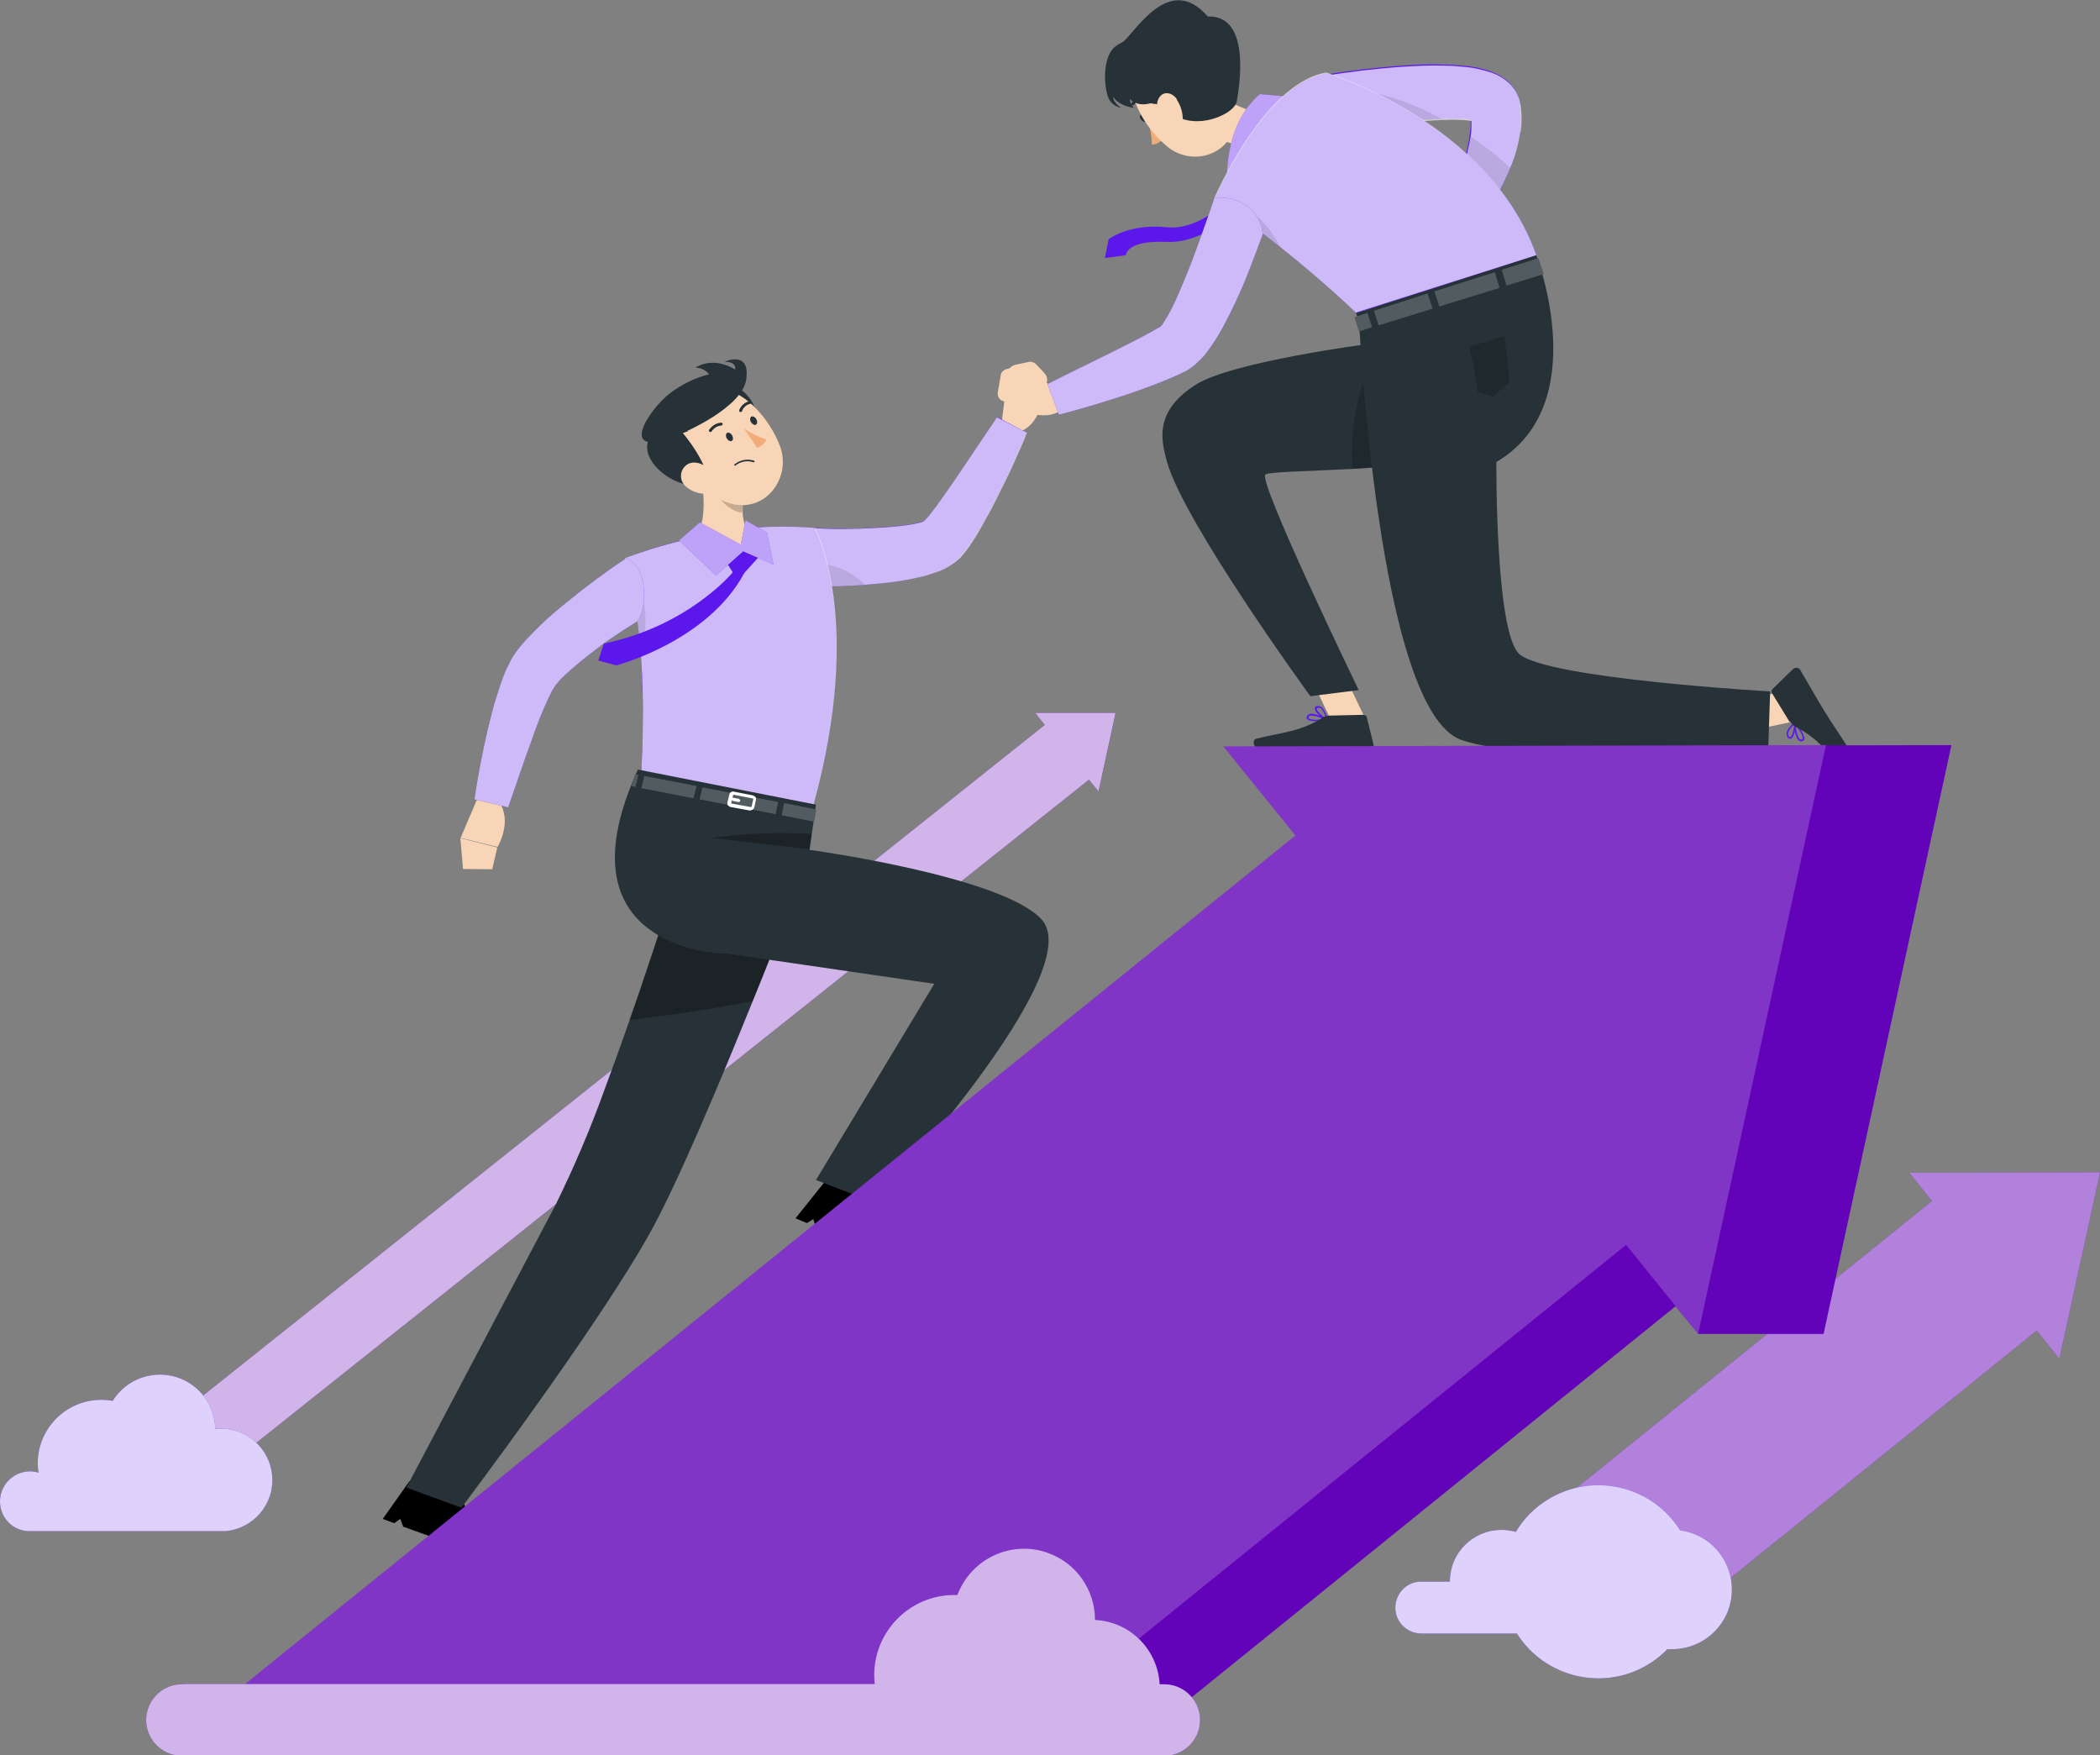 <?xml version="1.0" encoding="UTF-8"?>
<svg id="Calque_2" data-name="Calque 2" xmlns="http://www.w3.org/2000/svg" viewBox="0 0 79.01 66.03">
  <rect x="0" y="0" width="79.01" height="66.03" fill="#808080" stroke="none"/>
  <defs>
    <style>
      .cls-1, .cls-2, .cls-3, .cls-4, .cls-5, .cls-6 {
        fill: #fff;
      }

      .cls-7 {
        fill: #5c17ec;
      }

      .cls-2 {
        opacity: .8;
      }

      .cls-2, .cls-3, .cls-4, .cls-8, .cls-9, .cls-10, .cls-5, .cls-6 {
        isolation: isolate;
      }

      .cls-11 {
        fill: #6202b9;
      }

      .cls-12, .cls-8, .cls-5 {
        opacity: .2;
      }

      .cls-3 {
        opacity: .7;
      }

      .cls-4 {
        opacity: .5;
      }

      .cls-13 {
        fill: #f2ac78;
      }

      .cls-14 {
        fill: #f7d5b6;
      }

      .cls-9 {
        opacity: .3;
      }

      .cls-10 {
        opacity: .1;
      }

      .cls-15 {
        fill: #263238;
      }

      .cls-6 {
        opacity: .6;
      }
    </style>
  </defs>
  <g id="Layer_20" data-name="Layer 20">
    <g>
      <polygon class="cls-11" points="38.95 26.82 39.31 27.27 5.04 54.57 6.5 56.37 6.7 56.62 40.97 29.33 41.33 29.77 41.97 26.82 38.95 26.82"/>
      <polygon class="cls-3" points="38.95 26.82 39.31 27.27 5.04 54.57 6.5 56.37 6.7 56.62 40.97 29.33 41.33 29.77 41.97 26.82 38.95 26.82"/>
      <path class="cls-7" d="M0,56.48c0-.62,.51-1.13,1.13-1.13,.11,0,.22,.02,.32,.05-.02-.12-.03-.23-.03-.35,0-1.32,1.07-2.39,2.39-2.39h0c.14,0,.29,.01,.43,.04,.61-.98,1.89-1.28,2.87-.68,.6,.37,.97,1.02,.99,1.73h.06c1.06-.09,1.99,.7,2.08,1.77,.09,1.06-.7,1.99-1.77,2.08-.1,0-.21,0-.32,0H1.09C.48,57.59,0,57.09,0,56.48Z"/>
      <path class="cls-2" d="M0,56.48c0-.62,.51-1.13,1.13-1.13,.11,0,.22,.02,.32,.05-.02-.12-.03-.23-.03-.35,0-1.32,1.07-2.39,2.39-2.39h0c.14,0,.29,.01,.43,.04,.61-.98,1.89-1.28,2.87-.68,.6,.37,.97,1.02,.99,1.73h.06c1.06-.09,1.99,.7,2.08,1.77,.09,1.06-.7,1.99-1.77,2.08-.1,0-.21,0-.32,0H1.09C.48,57.59,0,57.09,0,56.48Z"/>
    </g>
    <g>
      <polygon class="cls-11" points="71.84 44.12 72.69 45.18 56.76 58.04 60.23 62.33 60.7 62.92 76.63 50.05 77.48 51.11 79.01 44.1 71.84 44.12"/>
      <polygon class="cls-4" points="71.84 44.12 72.69 45.18 56.76 58.04 60.23 62.33 60.7 62.92 76.63 50.05 77.48 51.11 79.01 44.1 71.84 44.12"/>
      <path class="cls-7" d="M63.22,57.58c-1.06-1.7-3.3-2.22-5-1.16-.49,.3-.9,.72-1.19,1.21-1.02-.3-2.1,.29-2.4,1.31-.05,.18-.08,.37-.08,.56h-1.03c-.54-.03-.99,.39-1.02,.93-.03,.54,.39,.99,.93,1.02,.03,0,.06,0,.09,0h3.55c1.07,1.69,3.32,2.2,5.01,1.12,.24-.15,.46-.33,.65-.53,.06,0,.12,0,.18,0,1.24,0,2.25-1,2.25-2.24,0-1.13-.83-2.09-1.95-2.23h0Z"/>
      <path class="cls-2" d="M63.22,57.58c-1.06-1.7-3.3-2.22-5-1.16-.49,.3-.9,.72-1.19,1.21-1.02-.3-2.1,.29-2.4,1.31-.05,.18-.08,.37-.08,.56h-1.03c-.54-.03-.99,.39-1.02,.93-.03,.54,.39,.99,.93,1.02,.03,0,.06,0,.09,0h3.55c1.07,1.69,3.32,2.2,5.01,1.12,.24-.15,.46-.33,.65-.53,.06,0,.12,0,.18,0,1.24,0,2.25-1,2.25-2.24,0-1.13-.83-2.09-1.95-2.23h0Z"/>
    </g>
    <g>
      <path class="cls-14" d="M39.31,14.05l-.31-.33c-.08-.09-.21-.13-.32-.1l-.47,.1c-.15,.03-.27,.15-.29,.3l-.24,1.93,.72,.28c.88-.38,.83-1.54,.83-1.54l.12-.23c.08-.13,.06-.3-.05-.41Z"/>
      <path class="cls-7" d="M30.65,19.86s.69,.04,1.09,.03c.4,0,.81-.01,1.21-.04,.4-.02,.79-.05,1.15-.1,.16-.02,.33-.05,.49-.09l.15-.05s0,.02,.02,0c.11-.11,.22-.23,.31-.36,.12-.15,.24-.31,.35-.47,.24-.33,.47-.67,.7-1.01l1.4-2.08,1.1,.58c-.16,.4-.34,.79-.51,1.18-.17,.39-.37,.77-.56,1.16-.19,.38-.39,.77-.61,1.15-.11,.19-.21,.38-.35,.58-.14,.22-.3,.44-.48,.63-.14,.15-.31,.27-.49,.37-.14,.07-.28,.14-.43,.19-.24,.09-.49,.16-.74,.21-.45,.1-.9,.17-1.36,.21-.87,.09-1.75,.12-2.63,.1l.17-2.19Z"/>
      <path class="cls-3" d="M38.64,16.27c-.16,.4-.33,.79-.51,1.18-.17,.39-.37,.77-.56,1.16-.19,.39-.39,.76-.61,1.15-.11,.19-.21,.38-.35,.58-.14,.23-.3,.44-.47,.63-.15,.15-.32,.27-.5,.37-.14,.08-.28,.14-.43,.19-.24,.09-.49,.16-.74,.21-.45,.1-.9,.17-1.36,.21-.19,.02-.38,.03-.57,.05-.69,.05-1.37,.07-2.07,.05l.03-.45,.14-1.73s.69,.04,1.09,.03c.4-.01,.81-.01,1.21-.04,.4-.02,.79-.05,1.15-.1,.16-.02,.33-.05,.49-.09,.05-.01,.1-.03,.15-.05,.05-.02,0,.02,.02,0,.11-.11,.22-.23,.31-.36,.12-.15,.24-.31,.35-.47,.24-.33,.47-.67,.7-1.01l1.4-2.08,1.11,.57Z"/>
      <path class="cls-10" d="M32.55,21.99c-.69,.05-1.37,.07-2.07,.05l.03-.45,.17-.39c.7,.01,1.37,.3,1.86,.79Z"/>
      <path d="M19.18,58.34s-1.93-1.34-1.82-2.23c.02-.08-.04-.16-.12-.18,0,0,0,0-.01,0l-1.65-.25c-.08-.02-.17,.02-.21,.09l-.97,1.37,.43,.16,.23-.16,.11,.29c2.37,.86,3.4,1.2,3.93,1.23,.15-.18,.08-.3,.08-.3Z"/>
      <path class="cls-15" d="M30.11,33.11s-.1,.26-.27,.7c-.19,.48-.46,1.19-.79,2.02-.21,.56-.47,1.18-.73,1.83-1.21,3-2.78,6.74-3.81,8.62-1.98,3.6-7.15,10.44-7.15,10.44l-2.07-.76s3.72-7.04,5.6-10.61c.71-1.44,1.34-2.92,1.88-4.43,.31-.83,.62-1.69,.92-2.55,.14-.39,.27-.77,.4-1.15,.34-1,.66-1.97,.94-2.83,.03-.11,.07-.21,.1-.32,.11-.35,.21-.69,.32-1,.4-1.27,.65-2.11,.66-2.15h0l1.84,1,2.17,1.18Z"/>
      <path class="cls-9" d="M29.84,33.81c-.19,.48-.46,1.19-.79,2.02-.21,.56-.47,1.18-.73,1.83-1.69,.34-3.4,.57-4.64,.71,.14-.39,.27-.77,.4-1.15,.34-1,.66-1.97,.94-2.83,.03-.11,.07-.21,.1-.32,.11-.35,.21-.69,.32-1,1.24,.17,2.9,.42,4.4,.74Z"/>
      <path class="cls-7" d="M23.51,21.01h0c.3,1.08,.49,2.18,.57,3.3,.08,.89,.1,1.77,.11,2.55s-.02,1.49-.05,2.03c-.03,.69-.08,1.11-.08,1.11l6.52,.34c1.96-7.08,.06-10.48,.06-10.48-.58-.05-1.16-.06-1.75-.04-.12,0-.24,.01-.37,.02-.98,.11-1.95,.28-2.92,.51-.17,.04-.35,.08-.52,.13-.85,.23-1.58,.53-1.58,.53Z"/>
      <path class="cls-3" d="M30.58,30.34l-6.52-.33s.04-.43,.08-1.12c0-.2,.02-.43,.03-.68,.01-.4,.02-.86,.02-1.35,0-.24,0-.48-.01-.74v-.12c-.01-.4-.03-.82-.06-1.24-.01-.15-.02-.3-.04-.45,0-.12-.02-.24-.03-.36-.03-.3-.07-.6-.11-.9-.01-.08-.02-.16-.04-.24-.02-.14-.04-.27-.06-.4-.08-.48-.19-.95-.33-1.41h0s.74-.29,1.59-.52c.17-.05,.35-.09,.52-.13,.96-.23,1.93-.4,2.92-.51,.13,0,.25-.02,.37-.02,.58-.02,1.17-.01,1.75,.04,0,0,1.89,3.39-.07,10.48Z"/>
      <path d="M34.62,47.3s-1.86-1.45-1.69-2.33c.02-.08-.03-.17-.11-.19,0,0,0,0,0,0l-1.63-.34c-.08-.02-.16,.01-.21,.08l-1.05,1.31,.43,.18,.24-.15,.09,.29c2.32,.99,3.33,1.4,3.86,1.45,.15-.18,.08-.29,.08-.29Z"/>
      <path class="cls-15" d="M27.18,35.87h.15l7.82,1.14-4.45,7.38,2.23,.86s8.06-8.68,6.26-10.66c-1.48-1.63-8.73-2.62-8.73-2.62l.24-1.7-6.7-1.32c-2.87,6.27,2.24,6.87,3.2,6.93Z"/>
      <polygon class="cls-15" points="23.91 29.6 23.76 29.58 23.89 29.13 24.02 29.15 23.91 29.6"/>
      <polygon class="cls-15" points="29.18 30.63 26.32 30.07 26.43 29.62 29.28 30.17 29.18 30.63"/>
      <polygon class="cls-15" points="29.5 30.21 30.71 30.45 30.63 30.91 29.41 30.67 29.5 30.21"/>
      <polygon class="cls-15" points="24.24 29.19 26.21 29.57 26.09 30.03 24.13 29.65 24.24 29.19"/>
      <g class="cls-12">
        <polygon class="cls-1" points="23.91 29.6 23.76 29.58 23.89 29.13 24.02 29.15 23.91 29.6"/>
        <polygon class="cls-1" points="29.18 30.63 26.32 30.07 26.43 29.62 29.28 30.17 29.18 30.63"/>
        <polygon class="cls-1" points="29.5 30.21 30.71 30.45 30.63 30.91 29.41 30.67 29.5 30.21"/>
        <polygon class="cls-1" points="24.24 29.19 26.21 29.57 26.09 30.03 24.13 29.65 24.24 29.19"/>
      </g>
      <path class="cls-1" d="M28.24,30.49h-.03l-.72-.13s-.08-.03-.1-.06c-.02-.03-.03-.08-.02-.12l.07-.29c.02-.08,.09-.13,.17-.11l.71,.14s.08,.03,.1,.06c.02,.03,.03,.07,.02,.11h0l-.06,.28c-.02,.07-.08,.11-.14,.11Zm-.64-.59s-.02,0-.02,.02l-.07,.29s0,.01,0,.02c0,0,.01,0,.02,0l.72,.13s.02,0,.03-.02l.06-.28s0-.01,0-.02c0,0,0,0-.01,0l-.71-.14h0Z"/>
      <path class="cls-1" d="M27.79,30.17h-.01l-.21-.04s-.06-.04-.05-.07c0,0,0,0,0,0,0-.03,.03-.06,.07-.05,0,0,0,0,0,0l.21,.04s.06,.04,.05,.07c0,0,0,0,0,0,0,.03-.03,.05-.06,.05Z"/>
      <path class="cls-14" d="M26.29,17.39l1.7,1.41c-.17,.69,.12,1.33,.46,1.45,0,0,.25,.59-.23,.69-.97,.2-2.08-.74-2.08-.74,.51-.55,.33-1.93,.15-2.81Z"/>
      <path class="cls-8" d="M26.99,17.97l1.01,.83c-.04,.16-.07,.32-.09,.49-.38-.05-.9-.45-.94-.85-.02-.16-.01-.32,.02-.48Z"/>
      <path class="cls-15" d="M27.8,14.6c.41,.26,.97,1.03,.28,1.22-.69,.19-.99-1.66-.28-1.22Z"/>
      <path class="cls-14" d="M25.67,17.25c.72,.95,1.09,1.54,1.93,1.72,1.26,.26,2.17-1.03,1.75-2.18-.38-1.03-1.5-2.41-2.72-2.15-.89,.19-1.45,1.07-1.26,1.96,.05,.23,.15,.46,.3,.65Z"/>
      <path class="cls-15" d="M25.88,16.22l-.86-1.01s-1.14,.84-.62,1.35c-.34,.8,1.02,1.93,2.21,1.7,.14-.73-.92-1.97-.92-1.97,.07-.02,.13-.05,.2-.07Z"/>
      <path class="cls-14" d="M25.84,18.33c.23,.19,.53,.27,.83,.24,.39-.05,.43-.44,.2-.74-.23-.29-.67-.56-1.01-.36-.24,.15-.31,.47-.16,.71,.04,.06,.08,.11,.14,.15Z"/>
      <path class="cls-15" d="M27.35,16.5c.05,.08,.14,.12,.19,.08,.05-.03,.05-.13,0-.21-.05-.08-.14-.12-.19-.08s-.05,.14,0,.21Z"/>
      <path class="cls-15" d="M28.26,15.89c.06,.08,.14,.12,.19,.08,.05-.04,.05-.13,0-.21-.05-.08-.14-.12-.19-.08-.05,.04-.05,.13,0,.21Z"/>
      <path class="cls-13" d="M28,16.13c.26,.17,.54,.31,.83,.4-.06,.21-.34,.32-.34,.32l-.5-.73Z"/>
      <path class="cls-15" d="M27.74,17.4s-.07,.04-.11,.07c-.01,.01-.01,.03,0,.04,0,.01,.03,.01,.04,0,0,0,0,0,0,0,.19-.15,.45-.2,.68-.12,.01,0,.03,0,.04-.02,0,0,0,0,0,0,0-.01,0-.03-.02-.04h0c-.21-.07-.44-.04-.64,.07Z"/>
      <path class="cls-15" d="M26.73,16.25s.04,0,.05-.03c.08-.12,.21-.2,.35-.21,.03,0,.05-.02,.06-.05,0,0,0,0,0,0,0-.03-.02-.06-.06-.06-.18,.01-.35,.12-.45,.27-.02,.03,0,.06,.02,.08,0,0,.02,0,.03,0Z"/>
      <path class="cls-15" d="M28.27,15.16s0-.02,0-.03c0-.03-.04-.05-.07-.04-.18,.04-.32,.17-.39,.34,0,.03,0,.06,.04,.07,.03,0,.06,0,.07-.04,0,0,0,0,0,0,.05-.14,.17-.24,.31-.27,.02,0,.03-.02,.04-.04Z"/>
      <path class="cls-15" d="M25.68,16.29s2.27-.95,2.4-2.04c.14-1.09-.82-.64-.82-.64,0,0,.44-.03,.4,.29,0,0-.77-.52-1.5-.07,.2,0,.39,.09,.52,.25-.53,.13-1.03,.38-1.47,.71-.77,.58-2.17,2.64,.46,1.51Z"/>
      <path class="cls-9" d="M30.45,31.95l-3.69-.43c1.25-.17,2.51-.22,3.77-.15l-.08,.58Z"/>
      <path class="cls-10" d="M24.12,24.76c-.01-.15-.02-.3-.04-.45,0-.12-.02-.24-.03-.36-.03-.3-.07-.6-.11-.9-.01-.08-.02-.16-.04-.24,.1-.08,.21-.15,.32-.21,.12,.72,.08,1.46-.11,2.16Z"/>
      <path class="cls-14" d="M17.97,30.02l-.64,1.5,1.39,.34s.6-.99,.02-1.74l-.76-.1Z"/>
      <polygon class="cls-14" points="17.42 32.69 18.52 32.7 18.71 31.88 17.32 31.53 17.42 32.69"/>
      <path class="cls-7" d="M24.21,22.04c.1,.94-.23,1.33-.23,1.33,0,0-.91,.57-1.31,.87-.34,.26-.67,.51-.98,.77-.15,.13-.3,.26-.44,.39-.12,.11-.24,.24-.34,.37-.04,.05-.08,.11-.11,.17-.04,.06-.08,.16-.12,.23-.08,.17-.17,.36-.25,.55-.16,.38-.31,.78-.45,1.19-.3,.81-.57,1.64-.86,2.46l-1.27-.3c.13-.89,.3-1.76,.5-2.63,.11-.43,.21-.88,.36-1.32,.07-.21,.14-.45,.23-.68,.05-.12,.09-.23,.16-.36,.06-.14,.13-.27,.21-.4,.15-.23,.32-.44,.51-.64,.17-.18,.34-.35,.51-.52,.34-.33,.69-.62,1.05-.91,.71-.58,1.42-1.1,2.19-1.62,0,0,.56,.21,.64,1.07Z"/>
      <path class="cls-3" d="M24.21,22.04c.1,.94-.23,1.33-.23,1.33,0,0-.91,.57-1.31,.87-.34,.26-.67,.51-.98,.77-.15,.13-.3,.26-.44,.39-.12,.11-.24,.24-.34,.37-.04,.05-.08,.11-.11,.17-.04,.06-.08,.16-.12,.23-.08,.17-.17,.36-.25,.55-.16,.38-.31,.78-.45,1.19-.3,.81-.57,1.64-.86,2.46l-1.27-.3c.13-.89,.3-1.76,.5-2.63,.11-.43,.21-.88,.36-1.32,.07-.21,.14-.45,.23-.68,.05-.12,.09-.23,.16-.36,.06-.14,.13-.27,.21-.4,.15-.23,.32-.44,.51-.64,.17-.18,.34-.35,.51-.52,.34-.33,.69-.62,1.05-.91,.71-.58,1.42-1.1,2.19-1.62,0,0,.56,.21,.64,1.07Z"/>
      <path class="cls-7" d="M27.09,20.78l.48,.75s-1.66,2.02-4.85,2.68l-.21,.64,.68,.18s3.43-.89,4.81-3.47l.71-.79-.83-.28-.78,.29Z"/>
      <polygon class="cls-7" points="25.55 20.33 26.33 19.65 27.87 20.49 28.05 19.57 28.86 20.04 29.1 21.24 27.96 20.74 26.94 21.65 25.55 20.33"/>
      <polygon class="cls-6" points="25.55 20.33 26.33 19.65 27.87 20.49 28.05 19.57 28.86 20.04 29.1 21.24 27.96 20.74 26.94 21.65 25.55 20.33"/>
    </g>
    <g>
      <path class="cls-7" d="M46.83,6.91s-1.44,1.79-2.91,1.64c-1.46-.15-2.21,.45-2.21,.45l-.14,.71,.79-.11s0-.57,1.53-.5c1.53,.06,2.67-1.25,3.12-1.85l-.17-.35Z"/>
      <path class="cls-7" d="M57.19,3.93l-.03-.14c-.01-.07-.03-.14-.06-.2-.08-.19-.2-.37-.35-.51-.19-.17-.41-.3-.66-.39-.31-.11-.62-.18-.95-.21-.29-.03-.56-.05-.83-.05-.53-.02-1.05,0-1.56,.04-1.01,.07-2.02,.19-3.02,.36l.37,2.11c.92-.15,1.89-.28,2.82-.38,.47-.05,.93-.08,1.38-.09h.64c.13,0,.26,.02,.39,.04,0,.08,0,.16,0,.24-.03,.41-.1,.82-.23,1.22-.27,.89-.62,1.76-1.04,2.59l1.02,.68c.65-.82,1.2-1.71,1.63-2.66,.24-.52,.4-1.07,.48-1.63,.05-.34,.04-.68-.02-1.02Z"/>
      <path class="cls-3" d="M57.2,4.95c-.07,.47-.19,.93-.38,1.37-.03,.09-.07,.18-.11,.26-.43,.95-.98,1.84-1.63,2.66l-1.01-.67c.42-.83,.78-1.69,1.06-2.57,.09-.28,.15-.57,.2-.86,.02-.12,.03-.23,.03-.35,0-.08,0-.16,0-.24-.13-.02-.26-.04-.39-.04-.21-.01-.43-.01-.64,0h-.05c-.43,.02-.88,.05-1.33,.09-.91,.09-1.84,.21-2.74,.37h-.09s-.37-2.1-.37-2.1c1-.17,2.01-.29,3.02-.36,.51-.03,1.03-.06,1.56-.04,.27,0,.54,.02,.83,.05,.32,.03,.64,.11,.95,.21,.24,.08,.47,.22,.66,.39,.15,.14,.27,.31,.35,.51,.03,.07,.05,.13,.06,.2l.03,.14c.05,.33,.05,.66,0,.99Z"/>
      <path class="cls-10" d="M54.27,4.49c-.43,.02-.88,.05-1.33,.09-.91,.09-1.84,.21-2.74,.37,.33-.81,.67-1.62,.67-1.62,1.2,.18,2.35,.57,3.4,1.16Z"/>
      <path class="cls-10" d="M56.83,6.32c-.03,.09-.07,.18-.11,.26-.43,.95-.98,1.84-1.63,2.66l-1.01-.67c.42-.83,.78-1.69,1.06-2.57,.09-.28,.15-.57,.2-.86,.53,.36,1.03,.75,1.49,1.19Z"/>
      <path class="cls-15" d="M43.12,4.36c.06,.07,.07,.17,.02,.21-.05,.05-.14,0-.2-.06-.06-.06-.07-.17-.02-.2,.05-.04,.14-.03,.19,.05Z"/>
      <path class="cls-13" d="M43.19,4.52c.09,.3,.14,.61,.15,.92,.16,0,.31-.09,.41-.21l-.55-.7Z"/>
      <path class="cls-15" d="M43.06,3.73s.01-.02,.01-.04c0-.03-.03-.05-.06-.05,0,0,0,0,0,0-.18,0-.34,.09-.44,.24-.02,.03,0,.06,.02,.08,.03,.01,.06,0,.08-.02h0c.08-.12,.21-.19,.36-.19,.02,0,.03,0,.04-.02Z"/>
      <path class="cls-14" d="M45.25,3.2c.71,.51,2.07,1.32,2.84,1.01,0,0,.69,.58,.03,2.02-.73,1.59-1.14,.4-1.14,.4,.19-.97-.46-1.24-1.14-1.36l-.59-2.07Z"/>
      <path class="cls-14" d="M45.47,2.25c.66,.95,1.1,1.48,1.01,2.31-.14,1.25-1.59,1.72-2.53,.98-.84-.67-1.79-2.12-1.18-3.18,.43-.76,1.4-1.04,2.16-.61,.22,.12,.4,.29,.54,.49Z"/>
      <path class="cls-15" d="M46.53,3.82c-.1,.54-1.93,1.29-2.75,.12,0,0-1.04,0-1.66-.64-.62-.64-.49-1.3,.07-1.67,.49-.33,1.77-2.72,3.25-1.01,1.61-.06,1.21,2.54,1.09,3.21Z"/>
      <path class="cls-15" d="M43.45,1.37s-.96-.05-1.5,.39c-.54,.44-.4,1.78-.18,2.04,.1,.14,.26,.23,.43,.26,0,0-.32-.17-.32-.43,0,0,.14,.33,.79,.43-.1-.08-.16-.21-.16-.34,0,0,.35,.46,1.17,0,.82-.46-.22-2.35-.22-2.35Z"/>
      <path class="cls-14" d="M44.27,3.74c.16,.24,.24,.52,.23,.81-.02,.38-.34,.41-.59,.17s-.48-.67-.33-.99c.15-.32,.5-.28,.7,0Z"/>
      <path class="cls-7" d="M46.17,6.91s-.18-2.16,1.23-3.37l1.68,.15s-.97,2.36-2.91,3.22Z"/>
      <path class="cls-6" d="M46.17,6.91s-.18-2.16,1.23-3.37l1.68,.15s-.97,2.36-2.91,3.22Z"/>
      <path class="cls-7" d="M51.02,11.77s-2.54-2.5-5.35-4.24c0,0,1.87-4.39,4.24-4.78,0,0,6.12,1.85,7.9,6.87l-6.79,2.16Z"/>
      <polygon class="cls-14" points="51.34 26.98 50.24 27.44 49.06 24.95 50.15 24.49 51.34 26.98"/>
      <path class="cls-15" d="M57.8,9.6l-.64,6.87c-.49,.31-1.03,.52-1.6,.63-1.34,.31-3.12,.45-4.67,.54-1.73,.09-3.15,.11-3.28,.21-.3,.24,3.51,8.11,3.51,8.11l-1.82,.23s-4.78-6.56-5.4-8.84c-.23-.84-.46-1.89,1.09-2.88,1.36-.86,6.42-1.52,6.42-1.52l-.39-1.17,6.79-2.18Z"/>
      <path class="cls-8" d="M55.55,17.09c-1.34,.31-3.12,.45-4.67,.54-.21-2.53,1.07-4.96,1.07-4.96l1.81-.46,1.78,4.89Z"/>
      <polygon class="cls-14" points="67.3 25.97 67.49 27.14 64.79 27.71 64.6 26.53 67.3 25.97"/>
      <path class="cls-7" d="M67.55,27.18s-.02,0-.03,0c-.01,0-.02,.01-.02,.03,0,.02,.02,.5,.17,.64,.03,.03,.06,.04,.1,.04,.05,0,.09-.02,.11-.06,.03-.08-.03-.21-.11-.35-.06-.11-.14-.21-.22-.3Zm.01,.1c.14,.17,.3,.43,.26,.51,0,.01-.02,.03-.06,.03-.02,0-.05-.01-.06-.03-.01-.01-.02-.03-.03-.04-.07-.15-.1-.31-.11-.47Z"/>
      <path class="cls-7" d="M67.54,27.18s-.02,0-.03,0c0,0-.27,.2-.29,.4,0,.06,0,.11,.04,.16,.05,.06,.09,.06,.12,.05,.13-.05,.2-.43,.18-.59h0s-.01-.02-.02-.02Zm-.27,.41c.04-.13,.12-.24,.23-.33,0,.17-.07,.43-.14,.47,0,0-.03,.01-.06-.03,0,0,0-.01,0-.02-.02-.03-.03-.06-.03-.1Z"/>
      <path class="cls-15" d="M67.34,27.17l-.68-1.11s-.02-.1,.02-.13l.78-.76c.07-.07,.18-.06,.25,0,0,0,.02,.02,.02,.03,.24,.4,.57,.99,.88,1.5,.36,.59,.71,1.07,1.13,1.76,.26,.42-.09,.79-.24,.64-.66-.69-1.07-1.32-1.93-1.75-.09-.05-.17-.12-.22-.21Z"/>
      <path class="cls-15" d="M57.8,9.6s2.18,5.61-1.5,7.78c0,0-.05,6.48,.88,7.24,1.13,.92,9.42,1.39,9.42,1.39l-.07,2.06s-8.87,.73-11.56-.24c-3.15-1.13-3.85-15.97-3.85-15.97l6.68-2.26Z"/>
      <path class="cls-8" d="M55.28,13.04l1.32-.4c.09,.58,.15,1.16,.18,1.75l-.61,.53-.58-.18c-.07-.57-.17-1.13-.31-1.69Z"/>
      <polygon class="cls-15" points="51.45 11.77 51.62 12.31 51.13 12.47 50.96 11.93 51.45 11.77"/>
      <polygon class="cls-15" points="53.71 11.04 53.9 11.61 51.87 12.24 51.69 11.69 53.71 11.04"/>
      <polygon class="cls-15" points="56.24 10.24 56.42 10.83 54.15 11.53 53.97 10.96 56.24 10.24"/>
      <polygon class="cls-15" points="58.08 10.31 56.69 10.74 56.68 10.74 56.5 10.15 57.88 9.71 58.08 10.31"/>
      <g class="cls-12">
        <polygon class="cls-1" points="51.45 11.77 51.62 12.31 51.13 12.47 50.96 11.93 51.45 11.77"/>
        <polygon class="cls-1" points="53.71 11.04 53.9 11.61 51.87 12.24 51.69 11.69 53.71 11.04"/>
        <polygon class="cls-1" points="56.24 10.24 56.42 10.83 54.15 11.53 53.97 10.96 56.24 10.24"/>
        <polygon class="cls-1" points="58.08 10.31 56.69 10.74 56.68 10.74 56.5 10.15 57.88 9.71 58.08 10.31"/>
      </g>
      <path class="cls-7" d="M49.91,27.09s.02-.01,.02-.02c0-.01,0-.02-.02-.03-.02,0-.44-.24-.64-.18-.04,.01-.07,.04-.09,.07-.03,.04-.03,.09,0,.12,.05,.07,.2,.08,.35,.08,.13,0,.25-.02,.37-.04Zm-.09-.04c-.21,.04-.52,.04-.58-.03,0-.01-.02-.03,0-.06,.01-.02,.03-.04,.05-.04,.02,0,.04,0,.05,0,.16,.01,.32,.06,.47,.14Z"/>
      <path class="cls-7" d="M49.92,27.09s.01-.02,.01-.03c-.02-.17-.08-.33-.2-.45-.04-.04-.1-.05-.16-.05-.08,0-.1,.05-.1,.08-.02,.14,.27,.39,.42,.45h.03Zm-.21-.43c.09,.1,.15,.23,.17,.36-.15-.09-.35-.28-.34-.36,0,0,0-.03,.06-.03h.02s.07,0,.09,.02h0Z"/>
      <path class="cls-15" d="M50.02,26.92l1.3-.03s.09,.03,.1,.08l.26,1.05c.02,.09-.04,.19-.13,.21-.01,0-.02,0-.03,0h-1.74c-.69,.02-1.29,.07-2.09,.09-.49,.01-.64-.48-.43-.53,.93-.23,1.69-.27,2.48-.78,.08-.05,.18-.09,.28-.09Z"/>
      <path class="cls-3" d="M57.8,9.6l-6.79,2.16s-1.2-1.17-2.86-2.48c-.32-.25-.64-.5-.99-.75-.48-.35-.99-.7-1.5-1.02,0,0,1.87-4.39,4.24-4.78,0,0,6.12,1.85,7.9,6.86Z"/>
      <path class="cls-10" d="M48.16,9.29c-.32-.25-.64-.5-.99-.75l.13-.4c.36,.32,.65,.71,.86,1.15Z"/>
      <path class="cls-14" d="M38.35,13.77l-.47,.11c-.12,.03-.21,.12-.23,.24l-.11,.64c-.02,.14,.05,.27,.18,.32l.34,.14s.99,.71,1.82,.25l-.36-.95-.71-.64c-.13-.11-.31-.15-.48-.11Z"/>
      <path class="cls-7" d="M46.87,7.71c.37,.25,.6,.66,.64,1.1,0,0-.47,1.29-.74,1.92-.19,.43-.38,.86-.61,1.29-.23,.47-.51,.92-.83,1.33l-.08,.09-.09,.09c-.07,.07-.14,.14-.21,.2-.05,.04-.09,.07-.14,.11-.05,.03-.12,.08-.14,.09l-.18,.09c-.24,.12-.46,.21-.68,.3-.44,.18-.88,.34-1.32,.49-.88,.29-1.75,.56-2.65,.79l-.43-1.15c.8-.41,1.62-.8,2.42-1.2,.4-.2,.8-.4,1.18-.6,.19-.1,.38-.21,.54-.3l.12-.07s0,0,0,0c0,0-.02,.01,0,0,.02-.01,.02-.02,.03-.04l.03-.03,.03-.05c.21-.32,.39-.66,.54-1.02,.17-.39,.34-.79,.5-1.2,.31-.82,.61-1.66,.89-2.49,.41-.06,.82,.04,1.17,.27Z"/>
      <path class="cls-3" d="M46.87,7.71c.37,.25,.6,.66,.64,1.1,0,0-.47,1.29-.74,1.92-.19,.43-.38,.86-.61,1.29-.23,.47-.51,.92-.83,1.33l-.08,.09-.09,.09c-.07,.07-.14,.14-.21,.2-.05,.04-.09,.07-.14,.11-.05,.03-.12,.08-.14,.09l-.18,.09c-.24,.12-.46,.21-.68,.3-.44,.18-.88,.34-1.32,.49-.88,.29-1.75,.56-2.65,.79l-.43-1.15c.8-.41,1.62-.8,2.42-1.2,.4-.2,.8-.4,1.18-.6,.19-.1,.38-.21,.54-.3l.12-.07s0,0,0,0c0,0-.02,.01,0,0,.02-.01,.02-.02,.03-.04l.03-.03,.03-.05c.21-.32,.39-.66,.54-1.02,.17-.39,.34-.79,.5-1.2,.31-.82,.61-1.66,.89-2.49,.41-.06,.82,.04,1.17,.27Z"/>
    </g>
    <g>
      <polygon class="cls-11" points="7.64 64.63 43.87 64.63 63.04 49.14 63.89 50.18 68.61 50.18 73.42 28.03 68.69 28.04 68.7 28.03 46.03 28.08 48.74 31.43 7.64 64.63"/>
      <polygon class="cls-5" points="7.64 64.63 39.15 64.63 61.18 46.83 63.89 50.18 68.7 28.03 46.03 28.08 48.74 31.43 7.64 64.63"/>
      <path class="cls-11" d="M6.9,63.35h26.01c-.01-.11-.02-.22-.02-.33,0-1.67,1.35-3.02,3.02-3.02h.11c.52-1.38,2.06-2.09,3.44-1.57,1.05,.39,1.74,1.39,1.74,2.51h0c1.31,.06,2.36,1.11,2.43,2.42h.12c.74-.03,1.37,.55,1.4,1.29,.03,.74-.55,1.37-1.29,1.4-.04,0-.07,0-.11,0H6.9c-.74,.03-1.37-.55-1.4-1.29-.03-.74,.55-1.37,1.29-1.4,.04,0,.07,0,.11,0h0Z"/>
      <path class="cls-3" d="M6.9,63.35h26.01c-.01-.11-.02-.22-.02-.33,0-1.67,1.35-3.02,3.02-3.02h.11c.52-1.38,2.06-2.09,3.44-1.57,1.05,.39,1.74,1.39,1.74,2.51h0c1.31,.06,2.36,1.11,2.43,2.42h.12c.74-.03,1.37,.55,1.4,1.29,.03,.74-.55,1.37-1.29,1.4-.04,0-.07,0-.11,0H6.9c-.74,.03-1.37-.55-1.4-1.29-.03-.74,.55-1.37,1.29-1.4,.04,0,.07,0,.11,0h0Z"/>
    </g>
  </g>
</svg>
